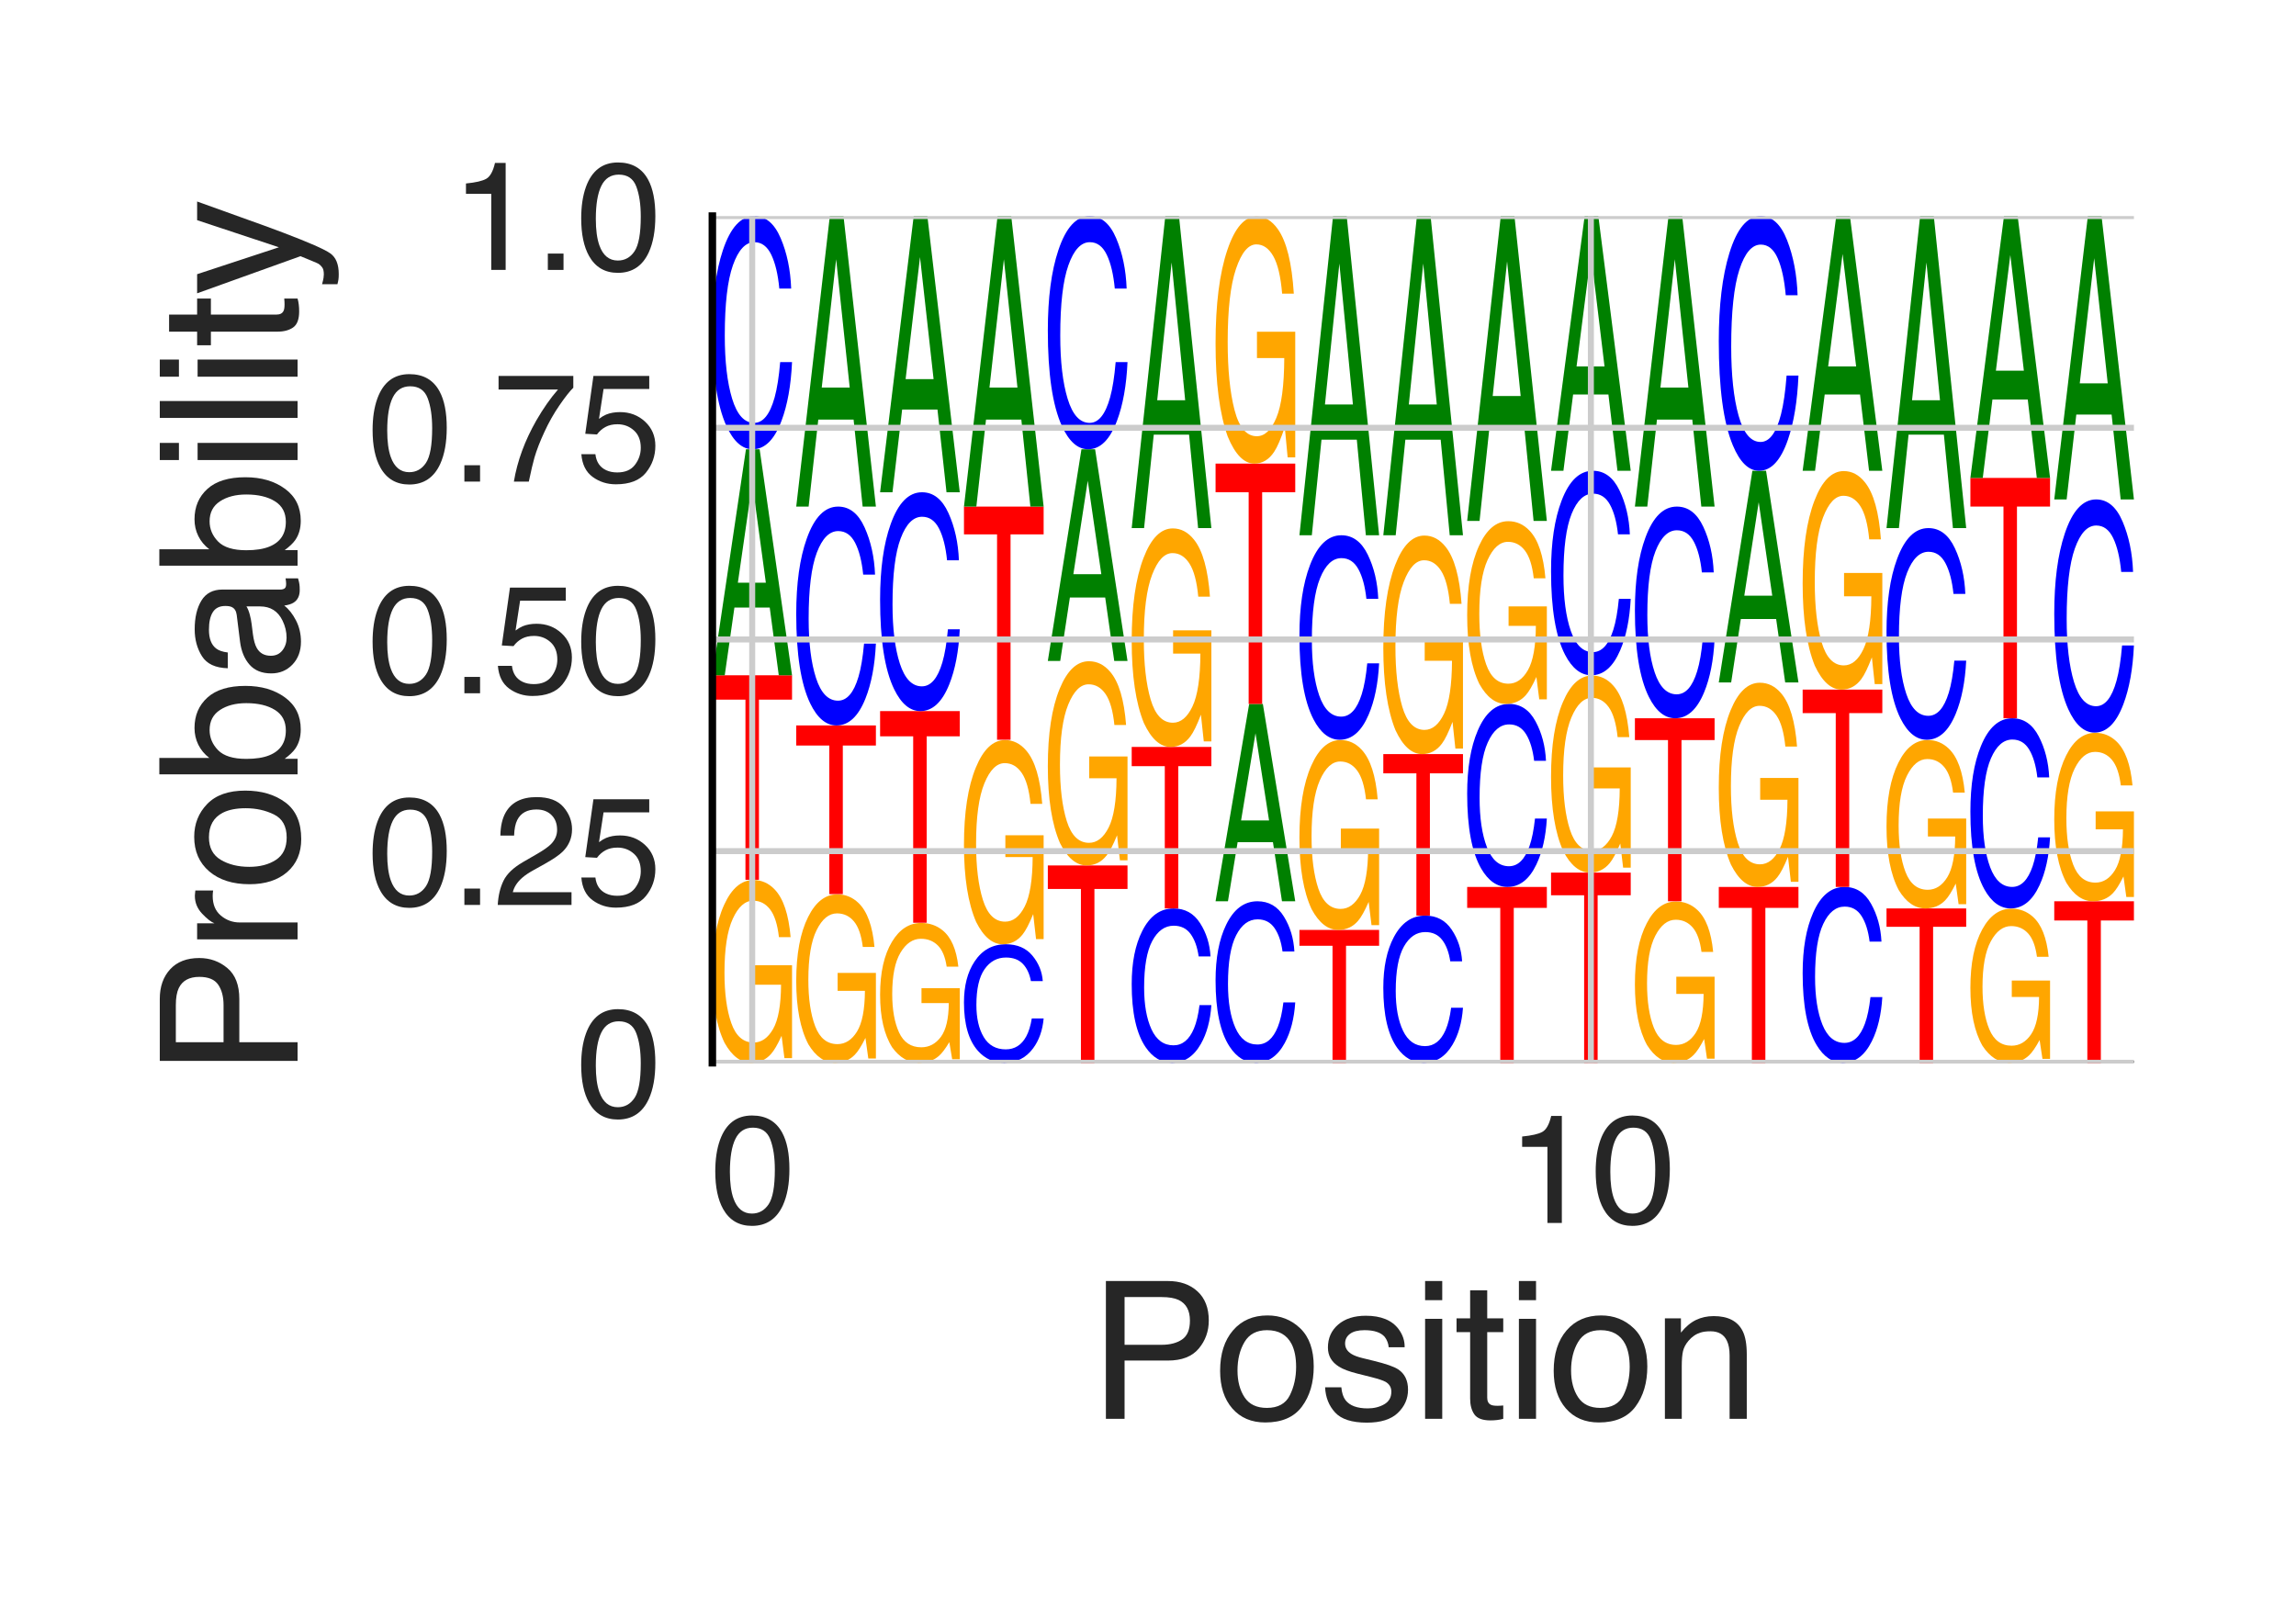 <?xml version="1.0" encoding="utf-8" standalone="no"?>
<!DOCTYPE svg PUBLIC "-//W3C//DTD SVG 1.1//EN"
  "http://www.w3.org/Graphics/SVG/1.1/DTD/svg11.dtd">
<svg height="216pt" version="1.1" viewBox="0 0 306 216" width="306pt" xmlns="http://www.w3.org/2000/svg" xmlns:xlink="http://www.w3.org/1999/xlink">
 <defs>
  <style type="text/css">*{stroke-linecap:butt;stroke-linejoin:round;}</style>
 </defs>
 <g id="figure_1">
  <g id="patch_1">
   <path d="M 0 216 
L 306 216 
L 306 0 
L 0 0 
z
" style="fill:#ffffff;"/>
  </g>
  <g id="axes_1">
   <g id="patch_2">
    <path d="M 94.94 141.64 
L 284.4 141.64 
L 284.4 28.8 
L 94.94 28.8 
z
" style="fill:#ffffff;"/>
   </g>
   <g id="line2d_1">
    <path clip-path="url(#pd7d7149ba4)" d="M 94.94 141.64 
L 284.4 141.64 
" style="fill:none;stroke:#000000;stroke-linecap:round;stroke-width:0.5;"/>
   </g>
   <g id="patch_3">
    <path clip-path="url(#pd7d7149ba4)" d="M 100.416 117.285 
Q 102.055 117.285 103.25 118.546 
Q 104.981 120.356 105.369 124.893 
L 103.812 124.893 
Q 103.526 122.357 102.632 121.198 
Q 101.738 120.038 100.376 120.038 
Q 98.763 120.038 97.659 122.453 
Q 96.555 124.863 96.555 129.637 
Q 96.555 133.76 97.464 136.352 
Q 98.376 138.943 100.432 138.943 
Q 102.006 138.943 103.039 137.128 
Q 104.072 135.308 104.095 131.24 
L 100.457 131.24 
L 100.457 128.644 
L 105.559 128.644 
L 105.559 141.025 
L 104.546 141.025 
L 104.166 138.046 
Q 103.369 139.795 102.751 140.475 
Q 101.713 141.64 100.115 141.64 
Q 98.052 141.64 96.563 138.978 
Q 94.94 135.636 94.94 129.808 
Q 94.94 123.995 96.522 120.562 
Q 98.026 117.285 100.416 117.285 
z
M 100.156 117.25 
L 100.156 117.25 
z
" style="fill:#ffa600;"/>
   </g>
   <g id="patch_4">
    <path clip-path="url(#pd7d7149ba4)" d="M 105.559 89.995 
L 105.559 93.243 
L 101.149 93.243 
L 101.149 117.25 
L 99.35 117.25 
L 99.35 93.243 
L 94.94 93.243 
L 94.94 89.995 
L 105.559 89.995 
z
" style="fill:#ff0000;"/>
   </g>
   <g id="patch_5">
    <path clip-path="url(#pd7d7149ba4)" d="M 102.068 77.655 
L 100.261 64.35 
L 98.34 77.655 
L 102.068 77.655 
z
M 99.419 59.875 
L 101.241 59.875 
L 105.559 89.995 
L 103.791 89.995 
L 102.586 80.974 
L 97.879 80.974 
L 96.591 89.995 
L 94.94 89.995 
L 99.419 59.875 
z
M 100.253 59.875 
L 100.253 59.875 
z
" style="fill:#008000;"/>
   </g>
   <g id="patch_6">
    <path clip-path="url(#pd7d7149ba4)" d="M 100.523 28.8 
Q 102.797 28.8 104.051 31.756 
Q 105.306 34.707 105.444 38.46 
L 103.864 38.46 
Q 103.595 35.613 102.792 33.948 
Q 101.989 32.277 100.539 32.277 
Q 98.771 32.277 97.683 35.343 
Q 96.596 38.402 96.596 44.726 
Q 96.596 49.913 97.576 53.14 
Q 98.56 56.359 100.508 56.359 
Q 102.299 56.359 103.238 52.966 
Q 103.733 51.179 103.978 48.261 
L 105.559 48.261 
Q 105.347 52.921 104.158 56.077 
Q 102.732 59.875 100.312 59.875 
Q 98.226 59.875 96.807 56.758 
Q 94.94 52.645 94.94 44.045 
Q 94.94 37.522 96.343 33.344 
Q 97.858 28.8 100.523 28.8 
z
M 100.197 28.8 
L 100.197 28.8 
z
" style="fill:#0000ff;"/>
   </g>
   <g id="patch_7">
    <path clip-path="url(#pd7d7149ba4)" d="M 111.594 119.193 
Q 113.232 119.193 114.427 120.354 
Q 116.159 122.022 116.546 126.204 
L 114.989 126.204 
Q 114.703 123.867 113.809 122.798 
Q 112.916 121.73 111.554 121.73 
Q 109.941 121.73 108.837 123.955 
Q 107.733 126.176 107.733 130.577 
Q 107.733 134.378 108.642 136.766 
Q 109.553 139.154 111.609 139.154 
Q 113.184 139.154 114.217 137.481 
Q 115.25 135.804 115.273 132.054 
L 111.635 132.054 
L 111.635 129.661 
L 116.736 129.661 
L 116.736 141.073 
L 115.724 141.073 
L 115.344 138.327 
Q 114.546 139.939 113.928 140.567 
Q 112.89 141.64 111.293 141.64 
Q 109.229 141.64 107.741 139.187 
Q 106.118 136.106 106.118 130.735 
Q 106.118 125.377 107.7 122.213 
Q 109.204 119.193 111.594 119.193 
z
M 111.333 119.16 
L 111.333 119.16 
z
" style="fill:#ffa600;"/>
   </g>
   <g id="patch_8">
    <path clip-path="url(#pd7d7149ba4)" d="M 116.736 96.681 
L 116.736 99.359 
L 112.326 99.359 
L 112.326 119.16 
L 110.528 119.16 
L 110.528 99.359 
L 106.118 99.359 
L 106.118 96.681 
L 116.736 96.681 
z
" style="fill:#ff0000;"/>
   </g>
   <g id="patch_9">
    <path clip-path="url(#pd7d7149ba4)" d="M 111.701 67.515 
Q 113.975 67.515 115.229 70.29 
Q 116.483 73.059 116.622 76.582 
L 115.041 76.582 
Q 114.773 73.909 113.969 72.347 
Q 113.166 70.779 111.716 70.779 
Q 109.948 70.779 108.861 73.656 
Q 107.773 76.527 107.773 82.463 
Q 107.773 87.331 108.754 90.359 
Q 109.737 93.381 111.685 93.381 
Q 113.477 93.381 114.415 90.196 
Q 114.911 88.519 115.156 85.781 
L 116.736 85.781 
Q 116.525 90.154 115.336 93.116 
Q 113.909 96.681 111.49 96.681 
Q 109.403 96.681 107.985 93.755 
Q 106.118 89.894 106.118 81.824 
Q 106.118 75.701 107.521 71.78 
Q 109.036 67.515 111.701 67.515 
z
M 111.375 67.515 
L 111.375 67.515 
z
" style="fill:#0000ff;"/>
   </g>
   <g id="patch_10">
    <path clip-path="url(#pd7d7149ba4)" d="M 113.245 51.653 
L 111.439 34.551 
L 109.518 51.653 
L 113.245 51.653 
z
M 110.596 28.8 
L 112.418 28.8 
L 116.736 67.515 
L 114.969 67.515 
L 113.763 55.92 
L 109.057 55.92 
L 107.769 67.515 
L 106.118 67.515 
L 110.596 28.8 
z
M 111.431 28.8 
L 111.431 28.8 
z
" style="fill:#008000;"/>
   </g>
   <g id="patch_11">
    <path clip-path="url(#pd7d7149ba4)" d="M 122.772 123.007 
Q 124.41 123.007 125.605 123.972 
Q 127.337 125.356 127.724 128.827 
L 126.167 128.827 
Q 125.881 126.887 124.987 126 
Q 124.093 125.113 122.731 125.113 
Q 121.118 125.113 120.014 126.961 
Q 118.911 128.804 118.911 132.457 
Q 118.911 135.612 119.819 137.594 
Q 120.731 139.577 122.787 139.577 
Q 124.362 139.577 125.395 138.188 
Q 126.428 136.796 126.45 133.683 
L 122.812 133.683 
L 122.812 131.697 
L 127.914 131.697 
L 127.914 141.169 
L 126.901 141.169 
L 126.521 138.89 
Q 125.724 140.228 125.106 140.749 
Q 124.068 141.64 122.47 141.64 
Q 120.407 141.64 118.918 139.604 
Q 117.295 137.046 117.295 132.588 
Q 117.295 128.141 118.878 125.514 
Q 120.382 123.007 122.772 123.007 
z
M 122.511 122.98 
L 122.511 122.98 
z
" style="fill:#ffa600;"/>
   </g>
   <g id="patch_12">
    <path clip-path="url(#pd7d7149ba4)" d="M 127.914 94.77 
L 127.914 98.132 
L 123.504 98.132 
L 123.504 122.98 
L 121.705 122.98 
L 121.705 98.132 
L 117.295 98.132 
L 117.295 94.77 
L 127.914 94.77 
z
" style="fill:#ff0000;"/>
   </g>
   <g id="patch_13">
    <path clip-path="url(#pd7d7149ba4)" d="M 122.878 65.605 
Q 125.152 65.605 126.407 68.38 
Q 127.661 71.149 127.799 74.672 
L 126.219 74.672 
Q 125.95 71.999 125.147 70.437 
Q 124.344 68.869 122.894 68.869 
Q 121.126 68.869 120.039 71.746 
Q 118.951 74.617 118.951 80.553 
Q 118.951 85.421 119.932 88.449 
Q 120.915 91.471 122.863 91.471 
Q 124.654 91.471 125.593 88.286 
Q 126.088 86.609 126.334 83.87 
L 127.914 83.87 
Q 127.703 88.244 126.514 91.205 
Q 125.087 94.77 122.667 94.77 
Q 120.581 94.77 119.162 91.845 
Q 117.295 87.984 117.295 79.913 
Q 117.295 73.791 118.698 69.87 
Q 120.213 65.605 122.878 65.605 
z
M 122.552 65.605 
L 122.552 65.605 
z
" style="fill:#0000ff;"/>
   </g>
   <g id="patch_14">
    <path clip-path="url(#pd7d7149ba4)" d="M 124.423 50.526 
L 122.616 34.267 
L 120.696 50.526 
L 124.423 50.526 
z
M 121.774 28.8 
L 123.596 28.8 
L 127.914 65.605 
L 126.146 65.605 
L 124.941 54.582 
L 120.234 54.582 
L 118.946 65.605 
L 117.295 65.605 
L 121.774 28.8 
z
M 122.608 28.8 
L 122.608 28.8 
z
" style="fill:#008000;"/>
   </g>
   <g id="patch_15">
    <path clip-path="url(#pd7d7149ba4)" d="M 134.056 125.846 
Q 136.33 125.846 137.584 127.348 
Q 138.838 128.848 138.977 130.755 
L 137.396 130.755 
Q 137.128 129.308 136.325 128.462 
Q 135.521 127.613 134.072 127.613 
Q 132.304 127.613 131.216 129.171 
Q 130.129 130.726 130.129 133.94 
Q 130.129 136.577 131.109 138.217 
Q 132.092 139.853 134.04 139.853 
Q 135.832 139.853 136.771 138.128 
Q 137.266 137.22 137.511 135.737 
L 139.091 135.737 
Q 138.88 138.105 137.691 139.709 
Q 136.265 141.64 133.845 141.64 
Q 131.758 141.64 130.34 140.056 
Q 128.473 137.965 128.473 133.594 
Q 128.473 130.278 129.876 128.155 
Q 131.391 125.846 134.056 125.846 
z
M 133.73 125.846 
L 133.73 125.846 
z
" style="fill:#0000ff;"/>
   </g>
   <g id="patch_16">
    <path clip-path="url(#pd7d7149ba4)" d="M 133.949 98.63 
Q 135.587 98.63 136.782 100.038 
Q 138.514 102.061 138.902 107.131 
L 137.344 107.131 
Q 137.058 104.297 136.165 103.002 
Q 135.271 101.706 133.909 101.706 
Q 132.296 101.706 131.192 104.404 
Q 130.088 107.097 130.088 112.432 
Q 130.088 117.04 130.997 119.936 
Q 131.909 122.832 133.964 122.832 
Q 135.539 122.832 136.572 120.804 
Q 137.605 118.77 137.628 114.224 
L 133.99 114.224 
L 133.99 111.322 
L 139.091 111.322 
L 139.091 125.158 
L 138.079 125.158 
L 137.699 121.829 
Q 136.901 123.784 136.284 124.544 
Q 135.246 125.846 133.648 125.846 
Q 131.584 125.846 130.096 122.871 
Q 128.473 119.136 128.473 112.624 
Q 128.473 106.128 130.055 102.292 
Q 131.559 98.63 133.949 98.63 
z
M 133.688 98.591 
L 133.688 98.591 
z
" style="fill:#ffa600;"/>
   </g>
   <g id="patch_17">
    <path clip-path="url(#pd7d7149ba4)" d="M 139.091 67.515 
L 139.091 71.218 
L 134.681 71.218 
L 134.681 98.591 
L 132.883 98.591 
L 132.883 71.218 
L 128.473 71.218 
L 128.473 67.515 
L 139.091 67.515 
z
" style="fill:#ff0000;"/>
   </g>
   <g id="patch_18">
    <path clip-path="url(#pd7d7149ba4)" d="M 135.6 51.653 
L 133.794 34.551 
L 131.873 51.653 
L 135.6 51.653 
z
M 132.951 28.8 
L 134.773 28.8 
L 139.091 67.515 
L 137.324 67.515 
L 136.119 55.92 
L 131.412 55.92 
L 130.124 67.515 
L 128.473 67.515 
L 132.951 28.8 
z
M 133.786 28.8 
L 133.786 28.8 
z
" style="fill:#008000;"/>
   </g>
   <g id="patch_19">
    <path clip-path="url(#pd7d7149ba4)" d="M 150.269 115.34 
L 150.269 118.474 
L 145.859 118.474 
L 145.859 141.64 
L 144.06 141.64 
L 144.06 118.474 
L 139.65 118.474 
L 139.65 115.34 
L 150.269 115.34 
z
" style="fill:#ff0000;"/>
   </g>
   <g id="patch_20">
    <path clip-path="url(#pd7d7149ba4)" d="M 145.127 88.125 
Q 146.765 88.125 147.96 89.533 
Q 149.692 91.555 150.079 96.626 
L 148.522 96.626 
Q 148.236 93.792 147.342 92.496 
Q 146.448 91.2 145.086 91.2 
Q 143.473 91.2 142.37 93.899 
Q 141.266 96.592 141.266 101.927 
Q 141.266 106.535 142.175 109.431 
Q 143.086 112.326 145.142 112.326 
Q 146.717 112.326 147.75 110.298 
Q 148.783 108.264 148.806 103.718 
L 145.167 103.718 
L 145.167 100.817 
L 150.269 100.817 
L 150.269 114.653 
L 149.256 114.653 
L 148.876 111.323 
Q 148.079 113.278 147.461 114.039 
Q 146.423 115.34 144.825 115.34 
Q 142.762 115.34 141.273 112.366 
Q 139.65 108.631 139.65 102.118 
Q 139.65 95.623 141.233 91.786 
Q 142.737 88.125 145.127 88.125 
z
M 144.866 88.085 
L 144.866 88.085 
z
" style="fill:#ffa600;"/>
   </g>
   <g id="patch_21">
    <path clip-path="url(#pd7d7149ba4)" d="M 146.778 76.527 
L 144.971 64.066 
L 143.051 76.527 
L 146.778 76.527 
z
M 144.129 59.875 
L 145.951 59.875 
L 150.269 88.085 
L 148.501 88.085 
L 147.296 79.636 
L 142.589 79.636 
L 141.301 88.085 
L 139.65 88.085 
L 144.129 59.875 
z
M 144.964 59.875 
L 144.964 59.875 
z
" style="fill:#008000;"/>
   </g>
   <g id="patch_22">
    <path clip-path="url(#pd7d7149ba4)" d="M 145.233 28.8 
Q 147.507 28.8 148.762 31.756 
Q 150.016 34.707 150.154 38.46 
L 148.574 38.46 
Q 148.305 35.613 147.502 33.948 
Q 146.699 32.277 145.249 32.277 
Q 143.481 32.277 142.394 35.343 
Q 141.306 38.402 141.306 44.726 
Q 141.306 49.913 142.287 53.14 
Q 143.27 56.359 145.218 56.359 
Q 147.009 56.359 147.948 52.966 
Q 148.444 51.179 148.689 48.261 
L 150.269 48.261 
Q 150.058 52.921 148.869 56.077 
Q 147.442 59.875 145.022 59.875 
Q 142.936 59.875 141.517 56.758 
Q 139.65 52.645 139.65 44.045 
Q 139.65 37.522 141.053 33.344 
Q 142.568 28.8 145.233 28.8 
z
M 144.908 28.8 
L 144.908 28.8 
z
" style="fill:#0000ff;"/>
   </g>
   <g id="patch_23">
    <path clip-path="url(#pd7d7149ba4)" d="M 156.411 121.07 
Q 158.685 121.07 159.939 123.027 
Q 161.194 124.98 161.332 127.465 
L 159.752 127.465 
Q 159.483 125.58 158.68 124.478 
Q 157.877 123.372 156.427 123.372 
Q 154.659 123.372 153.571 125.401 
Q 152.484 127.426 152.484 131.613 
Q 152.484 135.046 153.464 137.181 
Q 154.447 139.313 156.395 139.313 
Q 158.187 139.313 159.126 137.067 
Q 159.621 135.884 159.866 133.952 
L 161.447 133.952 
Q 161.235 137.037 160.046 139.126 
Q 158.62 141.64 156.2 141.64 
Q 154.114 141.64 152.695 139.577 
Q 150.828 136.854 150.828 131.162 
Q 150.828 126.843 152.231 124.078 
Q 153.746 121.07 156.411 121.07 
z
M 156.085 121.07 
L 156.085 121.07 
z
" style="fill:#0000ff;"/>
   </g>
   <g id="patch_24">
    <path clip-path="url(#pd7d7149ba4)" d="M 161.447 99.546 
L 161.447 102.11 
L 157.037 102.11 
L 157.037 121.07 
L 155.238 121.07 
L 155.238 102.11 
L 150.828 102.11 
L 150.828 99.546 
L 161.447 99.546 
z
" style="fill:#ff0000;"/>
   </g>
   <g id="patch_25">
    <path clip-path="url(#pd7d7149ba4)" d="M 156.304 70.423 
Q 157.942 70.423 159.138 71.93 
Q 160.869 74.094 161.257 79.52 
L 159.7 79.52 
Q 159.414 76.487 158.52 75.101 
Q 157.626 73.714 156.264 73.714 
Q 154.651 73.714 153.547 76.602 
Q 152.443 79.483 152.443 85.192 
Q 152.443 90.123 153.352 93.222 
Q 154.264 96.32 156.32 96.32 
Q 157.894 96.32 158.927 94.15 
Q 159.96 91.974 159.983 87.109 
L 156.345 87.109 
L 156.345 84.005 
L 161.447 84.005 
L 161.447 98.81 
L 160.434 98.81 
L 160.054 95.247 
Q 159.257 97.339 158.639 98.153 
Q 157.601 99.546 156.003 99.546 
Q 153.94 99.546 152.451 96.363 
Q 150.828 92.366 150.828 85.397 
Q 150.828 78.446 152.41 74.341 
Q 153.914 70.423 156.304 70.423 
z
M 156.044 70.381 
L 156.044 70.381 
z
" style="fill:#ffa600;"/>
   </g>
   <g id="patch_26">
    <path clip-path="url(#pd7d7149ba4)" d="M 157.955 53.344 
L 156.149 34.977 
L 154.228 53.344 
L 157.955 53.344 
z
M 155.307 28.8 
L 157.129 28.8 
L 161.447 70.381 
L 159.679 70.381 
L 158.474 57.927 
L 153.767 57.927 
L 152.479 70.381 
L 150.828 70.381 
L 155.307 28.8 
z
M 156.141 28.8 
L 156.141 28.8 
z
" style="fill:#008000;"/>
   </g>
   <g id="patch_27">
    <path clip-path="url(#pd7d7149ba4)" d="M 167.589 120.115 
Q 169.863 120.115 171.117 122.163 
Q 172.371 124.207 172.509 126.806 
L 170.929 126.806 
Q 170.661 124.834 169.857 123.681 
Q 169.054 122.524 167.604 122.524 
Q 165.836 122.524 164.749 124.647 
Q 163.661 126.766 163.661 131.147 
Q 163.661 134.74 164.642 136.974 
Q 165.625 139.205 167.573 139.205 
Q 169.365 139.205 170.303 136.854 
Q 170.799 135.617 171.044 133.596 
L 172.624 133.596 
Q 172.413 136.823 171.224 139.009 
Q 169.797 141.64 167.377 141.64 
Q 165.291 141.64 163.873 139.481 
Q 162.005 136.632 162.005 130.675 
Q 162.005 126.156 163.408 123.263 
Q 164.924 120.115 167.589 120.115 
z
M 167.263 120.115 
L 167.263 120.115 
z
" style="fill:#0000ff;"/>
   </g>
   <g id="patch_28">
    <path clip-path="url(#pd7d7149ba4)" d="M 169.133 109.34 
L 167.327 97.722 
L 165.406 109.34 
L 169.133 109.34 
z
M 166.484 93.815 
L 168.306 93.815 
L 172.624 120.115 
L 170.857 120.115 
L 169.651 112.238 
L 164.945 112.238 
L 163.656 120.115 
L 162.005 120.115 
L 166.484 93.815 
z
M 167.319 93.815 
L 167.319 93.815 
z
" style="fill:#008000;"/>
   </g>
   <g id="patch_29">
    <path clip-path="url(#pd7d7149ba4)" d="M 172.624 61.785 
L 172.624 65.601 
L 168.214 65.601 
L 168.214 93.815 
L 166.415 93.815 
L 166.415 65.601 
L 162.005 65.601 
L 162.005 61.785 
L 172.624 61.785 
z
" style="fill:#ff0000;"/>
   </g>
   <g id="patch_30">
    <path clip-path="url(#pd7d7149ba4)" d="M 167.482 28.848 
Q 169.12 28.848 170.315 30.552 
Q 172.047 33 172.434 39.136 
L 170.877 39.136 
Q 170.591 35.707 169.697 34.138 
Q 168.804 32.57 167.441 32.57 
Q 165.829 32.57 164.725 35.836 
Q 163.621 39.095 163.621 45.552 
Q 163.621 51.129 164.53 54.633 
Q 165.441 58.138 167.497 58.138 
Q 169.072 58.138 170.105 55.683 
Q 171.138 53.222 171.161 47.72 
L 167.522 47.72 
L 167.522 44.209 
L 172.624 44.209 
L 172.624 60.953 
L 171.611 60.953 
L 171.232 56.924 
Q 170.434 59.29 169.816 60.21 
Q 168.778 61.785 167.181 61.785 
Q 165.117 61.785 163.628 58.185 
Q 162.005 53.665 162.005 45.783 
Q 162.005 37.922 163.588 33.279 
Q 165.092 28.848 167.482 28.848 
z
M 167.221 28.8 
L 167.221 28.8 
z
" style="fill:#ffa600;"/>
   </g>
   <g id="patch_31">
    <path clip-path="url(#pd7d7149ba4)" d="M 183.802 123.935 
L 183.802 126.045 
L 179.392 126.045 
L 179.392 141.64 
L 177.593 141.64 
L 177.593 126.045 
L 173.183 126.045 
L 173.183 123.935 
L 183.802 123.935 
z
" style="fill:#ff0000;"/>
   </g>
   <g id="patch_32">
    <path clip-path="url(#pd7d7149ba4)" d="M 178.66 98.627 
Q 180.298 98.627 181.493 99.937 
Q 183.225 101.818 183.612 106.532 
L 182.055 106.532 
Q 181.769 103.897 180.875 102.692 
Q 179.981 101.488 178.619 101.488 
Q 177.006 101.488 175.902 103.997 
Q 174.798 106.501 174.798 111.462 
Q 174.798 115.747 175.707 118.44 
Q 176.619 121.133 178.675 121.133 
Q 180.25 121.133 181.283 119.247 
Q 182.316 117.356 182.338 113.128 
L 178.7 113.128 
L 178.7 110.43 
L 183.802 110.43 
L 183.802 123.296 
L 182.789 123.296 
L 182.409 120.2 
Q 181.612 122.018 180.994 122.725 
Q 179.956 123.935 178.358 123.935 
Q 176.295 123.935 174.806 121.169 
Q 173.183 117.696 173.183 111.64 
Q 173.183 105.6 174.765 102.032 
Q 176.269 98.627 178.66 98.627 
z
M 178.399 98.591 
L 178.399 98.591 
z
" style="fill:#ffa600;"/>
   </g>
   <g id="patch_33">
    <path clip-path="url(#pd7d7149ba4)" d="M 178.766 71.336 
Q 181.04 71.336 182.294 73.929 
Q 183.549 76.516 183.687 79.808 
L 182.107 79.808 
Q 181.838 77.311 181.035 75.851 
Q 180.232 74.385 178.782 74.385 
Q 177.014 74.385 175.926 77.074 
Q 174.839 79.757 174.839 85.304 
Q 174.839 89.853 175.819 92.683 
Q 176.803 95.507 178.751 95.507 
Q 180.542 95.507 181.481 92.531 
Q 181.976 90.964 182.221 88.405 
L 183.802 88.405 
Q 183.591 92.491 182.401 95.259 
Q 180.975 98.591 178.555 98.591 
Q 176.469 98.591 175.05 95.857 
Q 173.183 92.249 173.183 84.707 
Q 173.183 78.985 174.586 75.321 
Q 176.101 71.336 178.766 71.336 
z
M 178.44 71.336 
L 178.44 71.336 
z
" style="fill:#0000ff;"/>
   </g>
   <g id="patch_34">
    <path clip-path="url(#pd7d7149ba4)" d="M 180.311 53.908 
L 178.504 35.119 
L 176.584 53.908 
L 180.311 53.908 
z
M 177.662 28.8 
L 179.484 28.8 
L 183.802 71.336 
L 182.034 71.336 
L 180.829 58.596 
L 176.122 58.596 
L 174.834 71.336 
L 173.183 71.336 
L 177.662 28.8 
z
M 178.496 28.8 
L 178.496 28.8 
z
" style="fill:#008000;"/>
   </g>
   <g id="patch_35">
    <path clip-path="url(#pd7d7149ba4)" d="M 189.944 122.025 
Q 192.218 122.025 193.472 123.892 
Q 194.726 125.754 194.865 128.123 
L 193.284 128.123 
Q 193.016 126.326 192.213 125.275 
Q 191.409 124.22 189.959 124.22 
Q 188.191 124.22 187.104 126.155 
Q 186.017 128.086 186.017 132.078 
Q 186.017 135.352 186.997 137.388 
Q 187.98 139.421 189.928 139.421 
Q 191.72 139.421 192.658 137.279 
Q 193.154 136.151 193.399 134.309 
L 194.979 134.309 
Q 194.768 137.251 193.579 139.242 
Q 192.153 141.64 189.733 141.64 
Q 187.646 141.64 186.228 139.672 
Q 184.361 137.076 184.361 131.648 
Q 184.361 127.53 185.764 124.894 
Q 187.279 122.025 189.944 122.025 
z
M 189.618 122.025 
L 189.618 122.025 
z
" style="fill:#0000ff;"/>
   </g>
   <g id="patch_36">
    <path clip-path="url(#pd7d7149ba4)" d="M 194.979 100.501 
L 194.979 103.065 
L 190.569 103.065 
L 190.569 122.025 
L 188.771 122.025 
L 188.771 103.065 
L 184.361 103.065 
L 184.361 100.501 
L 194.979 100.501 
z
" style="fill:#ff0000;"/>
   </g>
   <g id="patch_37">
    <path clip-path="url(#pd7d7149ba4)" d="M 189.837 71.378 
Q 191.475 71.378 192.67 72.885 
Q 194.402 75.049 194.789 80.475 
L 193.232 80.475 
Q 192.946 77.442 192.052 76.056 
Q 191.159 74.669 189.797 74.669 
Q 188.184 74.669 187.08 77.557 
Q 185.976 80.438 185.976 86.147 
Q 185.976 91.078 186.885 94.177 
Q 187.796 97.276 189.852 97.276 
Q 191.427 97.276 192.46 95.105 
Q 193.493 92.929 193.516 88.064 
L 189.878 88.064 
L 189.878 84.96 
L 194.979 84.96 
L 194.979 99.765 
L 193.967 99.765 
L 193.587 96.202 
Q 192.789 98.294 192.171 99.108 
Q 191.133 100.501 189.536 100.501 
Q 187.472 100.501 185.984 97.318 
Q 184.361 93.321 184.361 86.352 
Q 184.361 79.402 185.943 75.296 
Q 187.447 71.378 189.837 71.378 
z
M 189.576 71.336 
L 189.576 71.336 
z
" style="fill:#ffa600;"/>
   </g>
   <g id="patch_38">
    <path clip-path="url(#pd7d7149ba4)" d="M 191.488 53.908 
L 189.682 35.119 
L 187.761 53.908 
L 191.488 53.908 
z
M 188.839 28.8 
L 190.661 28.8 
L 194.979 71.336 
L 193.212 71.336 
L 192.007 58.596 
L 187.3 58.596 
L 186.012 71.336 
L 184.361 71.336 
L 188.839 28.8 
z
M 189.674 28.8 
L 189.674 28.8 
z
" style="fill:#008000;"/>
   </g>
   <g id="patch_39">
    <path clip-path="url(#pd7d7149ba4)" d="M 206.157 118.205 
L 206.157 120.997 
L 201.747 120.997 
L 201.747 141.64 
L 199.948 141.64 
L 199.948 120.997 
L 195.538 120.997 
L 195.538 118.205 
L 206.157 118.205 
z
" style="fill:#ff0000;"/>
   </g>
   <g id="patch_40">
    <path clip-path="url(#pd7d7149ba4)" d="M 201.121 93.815 
Q 203.395 93.815 204.65 96.136 
Q 205.904 98.451 206.042 101.397 
L 204.462 101.397 
Q 204.193 99.162 203.39 97.856 
Q 202.587 96.544 201.137 96.544 
Q 199.369 96.544 198.282 98.951 
Q 197.194 101.352 197.194 106.315 
Q 197.194 110.386 198.175 112.919 
Q 199.158 115.446 201.106 115.446 
Q 202.897 115.446 203.836 112.782 
Q 204.332 111.38 204.577 109.09 
L 206.157 109.09 
Q 205.946 112.747 204.757 115.224 
Q 203.33 118.205 200.91 118.205 
Q 198.824 118.205 197.405 115.759 
Q 195.538 112.53 195.538 105.781 
Q 195.538 100.661 196.941 97.382 
Q 198.456 93.815 201.121 93.815 
z
M 200.795 93.815 
L 200.795 93.815 
z
" style="fill:#0000ff;"/>
   </g>
   <g id="patch_41">
    <path clip-path="url(#pd7d7149ba4)" d="M 201.015 69.461 
Q 202.653 69.461 203.848 70.721 
Q 205.58 72.531 205.967 77.068 
L 204.41 77.068 
Q 204.124 74.532 203.23 73.373 
Q 202.336 72.213 200.974 72.213 
Q 199.361 72.213 198.257 74.628 
Q 197.154 77.038 197.154 81.812 
Q 197.154 85.936 198.063 88.527 
Q 198.974 91.118 201.03 91.118 
Q 202.605 91.118 203.638 89.303 
Q 204.671 87.484 204.694 83.415 
L 201.055 83.415 
L 201.055 80.819 
L 206.157 80.819 
L 206.157 93.2 
L 205.144 93.2 
L 204.764 90.221 
Q 203.967 91.97 203.349 92.651 
Q 202.311 93.815 200.713 93.815 
Q 198.65 93.815 197.161 91.154 
Q 195.538 87.811 195.538 81.983 
Q 195.538 76.171 197.121 72.738 
Q 198.625 69.461 201.015 69.461 
z
M 200.754 69.426 
L 200.754 69.426 
z
" style="fill:#ffa600;"/>
   </g>
   <g id="patch_42">
    <path clip-path="url(#pd7d7149ba4)" d="M 202.666 52.781 
L 200.859 34.835 
L 198.939 52.781 
L 202.666 52.781 
z
M 200.017 28.8 
L 201.839 28.8 
L 206.157 69.426 
L 204.389 69.426 
L 203.184 57.258 
L 198.477 57.258 
L 197.189 69.426 
L 195.538 69.426 
L 200.017 28.8 
z
M 200.851 28.8 
L 200.851 28.8 
z
" style="fill:#008000;"/>
   </g>
   <g id="patch_43">
    <path clip-path="url(#pd7d7149ba4)" d="M 217.335 116.295 
L 217.335 119.315 
L 212.925 119.315 
L 212.925 141.64 
L 211.126 141.64 
L 211.126 119.315 
L 206.716 119.315 
L 206.716 116.295 
L 217.335 116.295 
z
" style="fill:#ff0000;"/>
   </g>
   <g id="patch_44">
    <path clip-path="url(#pd7d7149ba4)" d="M 212.192 90.033 
Q 213.83 90.033 215.025 91.392 
Q 216.757 93.344 217.145 98.236 
L 215.588 98.236 
Q 215.301 95.502 214.408 94.252 
Q 213.514 93.001 212.152 93.001 
Q 210.539 93.001 209.435 95.605 
Q 208.331 98.204 208.331 103.352 
Q 208.331 107.798 209.24 110.593 
Q 210.152 113.387 212.207 113.387 
Q 213.782 113.387 214.815 111.43 
Q 215.848 109.467 215.871 105.08 
L 212.233 105.08 
L 212.233 102.281 
L 217.335 102.281 
L 217.335 115.632 
L 216.322 115.632 
L 215.942 112.419 
Q 215.144 114.306 214.527 115.039 
Q 213.489 116.295 211.891 116.295 
Q 209.827 116.295 208.339 113.425 
Q 206.716 109.821 206.716 103.537 
Q 206.716 97.269 208.298 93.567 
Q 209.802 90.033 212.192 90.033 
z
M 211.931 89.995 
L 211.931 89.995 
z
" style="fill:#ffa600;"/>
   </g>
   <g id="patch_45">
    <path clip-path="url(#pd7d7149ba4)" d="M 212.299 62.74 
Q 214.573 62.74 215.827 65.333 
Q 217.082 67.921 217.22 71.213 
L 215.639 71.213 
Q 215.371 68.715 214.568 67.255 
Q 213.765 65.79 212.315 65.79 
Q 210.547 65.79 209.459 68.479 
Q 208.372 71.162 208.372 76.709 
Q 208.372 81.258 209.352 84.088 
Q 210.335 86.912 212.283 86.912 
Q 214.075 86.912 215.014 83.935 
Q 215.509 82.368 215.754 79.809 
L 217.335 79.809 
Q 217.123 83.896 215.934 86.664 
Q 214.508 89.995 212.088 89.995 
Q 210.002 89.995 208.583 87.261 
Q 206.716 83.654 206.716 76.111 
Q 206.716 70.39 208.119 66.726 
Q 209.634 62.74 212.299 62.74 
z
M 211.973 62.74 
L 211.973 62.74 
z
" style="fill:#0000ff;"/>
   </g>
   <g id="patch_46">
    <path clip-path="url(#pd7d7149ba4)" d="M 213.843 48.834 
L 212.037 33.842 
L 210.116 48.834 
L 213.843 48.834 
z
M 211.194 28.8 
L 213.017 28.8 
L 217.335 62.74 
L 215.567 62.74 
L 214.362 52.575 
L 209.655 52.575 
L 208.367 62.74 
L 206.716 62.74 
L 211.194 28.8 
z
M 212.029 28.8 
L 212.029 28.8 
z
" style="fill:#008000;"/>
   </g>
   <g id="patch_47">
    <path clip-path="url(#pd7d7149ba4)" d="M 223.37 120.146 
Q 225.008 120.146 226.203 121.259 
Q 227.935 122.856 228.322 126.86 
L 226.765 126.86 
Q 226.479 124.622 225.585 123.599 
Q 224.691 122.576 223.329 122.576 
Q 221.717 122.576 220.613 124.707 
Q 219.509 126.833 219.509 131.047 
Q 219.509 134.686 220.418 136.973 
Q 221.329 139.26 223.385 139.26 
Q 224.96 139.26 225.993 137.658 
Q 227.026 136.052 227.049 132.462 
L 223.41 132.462 
L 223.41 130.17 
L 228.512 130.17 
L 228.512 141.097 
L 227.499 141.097 
L 227.12 138.468 
Q 226.322 140.012 225.704 140.612 
Q 224.666 141.64 223.069 141.64 
Q 221.005 141.64 219.516 139.291 
Q 217.893 136.341 217.893 131.198 
Q 217.893 126.068 219.476 123.038 
Q 220.98 120.146 223.37 120.146 
z
M 223.109 120.115 
L 223.109 120.115 
z
" style="fill:#ffa600;"/>
   </g>
   <g id="patch_48">
    <path clip-path="url(#pd7d7149ba4)" d="M 228.512 95.725 
L 228.512 98.631 
L 224.102 98.631 
L 224.102 120.115 
L 222.303 120.115 
L 222.303 98.631 
L 217.893 98.631 
L 217.893 95.725 
L 228.512 95.725 
z
" style="fill:#ff0000;"/>
   </g>
   <g id="patch_49">
    <path clip-path="url(#pd7d7149ba4)" d="M 223.477 67.515 
Q 225.751 67.515 227.005 70.199 
Q 228.259 72.877 228.397 76.285 
L 226.817 76.285 
Q 226.548 73.7 225.745 72.189 
Q 224.942 70.672 223.492 70.672 
Q 221.724 70.672 220.637 73.455 
Q 219.549 76.232 219.549 81.973 
Q 219.549 86.682 220.53 89.611 
Q 221.513 92.534 223.461 92.534 
Q 225.252 92.534 226.191 89.453 
Q 226.687 87.831 226.932 85.182 
L 228.512 85.182 
Q 228.301 89.412 227.112 92.277 
Q 225.685 95.725 223.265 95.725 
Q 221.179 95.725 219.761 92.896 
Q 217.893 89.162 217.893 81.355 
Q 217.893 75.433 219.296 71.64 
Q 220.811 67.515 223.477 67.515 
z
M 223.151 67.515 
L 223.151 67.515 
z
" style="fill:#0000ff;"/>
   </g>
   <g id="patch_50">
    <path clip-path="url(#pd7d7149ba4)" d="M 225.021 51.653 
L 223.214 34.551 
L 221.294 51.653 
L 225.021 51.653 
z
M 222.372 28.8 
L 224.194 28.8 
L 228.512 67.515 
L 226.744 67.515 
L 225.539 55.92 
L 220.833 55.92 
L 219.544 67.515 
L 217.893 67.515 
L 222.372 28.8 
z
M 223.207 28.8 
L 223.207 28.8 
z
" style="fill:#008000;"/>
   </g>
   <g id="patch_51">
    <path clip-path="url(#pd7d7149ba4)" d="M 239.69 118.205 
L 239.69 120.997 
L 235.28 120.997 
L 235.28 141.64 
L 233.481 141.64 
L 233.481 120.997 
L 229.071 120.997 
L 229.071 118.205 
L 239.69 118.205 
z
" style="fill:#ff0000;"/>
   </g>
   <g id="patch_52">
    <path clip-path="url(#pd7d7149ba4)" d="M 234.547 90.99 
Q 236.186 90.99 237.381 92.398 
Q 239.112 94.421 239.5 99.491 
L 237.943 99.491 
Q 237.657 96.657 236.763 95.361 
Q 235.869 94.066 234.507 94.066 
Q 232.894 94.066 231.79 96.764 
Q 230.686 99.457 230.686 104.792 
Q 230.686 109.4 231.595 112.296 
Q 232.507 115.191 234.563 115.191 
Q 236.137 115.191 237.17 113.163 
Q 238.203 111.13 238.226 106.583 
L 234.588 106.583 
L 234.588 103.682 
L 239.69 103.682 
L 239.69 117.518 
L 238.677 117.518 
L 238.297 114.189 
Q 237.5 116.143 236.882 116.904 
Q 235.844 118.205 234.246 118.205 
Q 232.183 118.205 230.694 115.231 
Q 229.071 111.496 229.071 104.983 
Q 229.071 98.488 230.653 94.651 
Q 232.157 90.99 234.547 90.99 
z
M 234.287 90.95 
L 234.287 90.95 
z
" style="fill:#ffa600;"/>
   </g>
   <g id="patch_53">
    <path clip-path="url(#pd7d7149ba4)" d="M 236.198 79.392 
L 234.392 66.931 
L 232.471 79.392 
L 236.198 79.392 
z
M 233.55 62.74 
L 235.372 62.74 
L 239.69 90.95 
L 237.922 90.95 
L 236.717 82.501 
L 232.01 82.501 
L 230.722 90.95 
L 229.071 90.95 
L 233.55 62.74 
z
M 234.384 62.74 
L 234.384 62.74 
z
" style="fill:#008000;"/>
   </g>
   <g id="patch_54">
    <path clip-path="url(#pd7d7149ba4)" d="M 234.654 28.8 
Q 236.928 28.8 238.182 32.029 
Q 239.437 35.251 239.575 39.351 
L 237.995 39.351 
Q 237.726 36.241 236.923 34.423 
Q 236.12 32.598 234.67 32.598 
Q 232.902 32.598 231.814 35.946 
Q 230.727 39.287 230.727 46.195 
Q 230.727 51.86 231.707 55.384 
Q 232.691 58.9 234.638 58.9 
Q 236.43 58.9 237.369 55.194 
Q 237.864 53.243 238.109 50.056 
L 239.69 50.056 
Q 239.478 55.145 238.289 58.592 
Q 236.863 62.74 234.443 62.74 
Q 232.357 62.74 230.938 59.336 
Q 229.071 54.843 229.071 45.451 
Q 229.071 38.326 230.474 33.763 
Q 231.989 28.8 234.654 28.8 
z
M 234.328 28.8 
L 234.328 28.8 
z
" style="fill:#0000ff;"/>
   </g>
   <g id="patch_55">
    <path clip-path="url(#pd7d7149ba4)" d="M 245.832 118.205 
Q 248.106 118.205 249.36 120.435 
Q 250.614 122.66 250.753 125.49 
L 249.172 125.49 
Q 248.904 123.343 248.1 122.088 
Q 247.297 120.827 245.847 120.827 
Q 244.079 120.827 242.992 123.139 
Q 241.904 125.446 241.904 130.216 
Q 241.904 134.127 242.885 136.56 
Q 243.868 138.989 245.816 138.989 
Q 247.608 138.989 248.546 136.43 
Q 249.042 135.082 249.287 132.882 
L 250.867 132.882 
Q 250.656 136.396 249.467 138.775 
Q 248.04 141.64 245.62 141.64 
Q 243.534 141.64 242.116 139.289 
Q 240.249 136.187 240.249 129.702 
Q 240.249 124.782 241.652 121.632 
Q 243.167 118.205 245.832 118.205 
z
M 245.506 118.205 
L 245.506 118.205 
z
" style="fill:#0000ff;"/>
   </g>
   <g id="patch_56">
    <path clip-path="url(#pd7d7149ba4)" d="M 250.867 91.905 
L 250.867 95.039 
L 246.457 95.039 
L 246.457 118.205 
L 244.659 118.205 
L 244.659 95.039 
L 240.249 95.039 
L 240.249 91.905 
L 250.867 91.905 
z
" style="fill:#ff0000;"/>
   </g>
   <g id="patch_57">
    <path clip-path="url(#pd7d7149ba4)" d="M 245.725 62.782 
Q 247.363 62.782 248.558 64.29 
Q 250.29 66.454 250.677 71.879 
L 249.12 71.879 
Q 248.834 68.847 247.94 67.46 
Q 247.047 66.074 245.685 66.074 
Q 244.072 66.074 242.968 68.961 
Q 241.864 71.843 241.864 77.552 
Q 241.864 82.483 242.773 85.582 
Q 243.684 88.68 245.74 88.68 
Q 247.315 88.68 248.348 86.51 
Q 249.381 84.334 249.404 79.469 
L 245.766 79.469 
L 245.766 76.364 
L 250.867 76.364 
L 250.867 91.17 
L 249.855 91.17 
L 249.475 87.607 
Q 248.677 89.699 248.059 90.513 
Q 247.021 91.905 245.424 91.905 
Q 243.36 91.905 241.871 88.722 
Q 240.249 84.726 240.249 77.757 
Q 240.249 70.806 241.831 66.701 
Q 243.335 62.782 245.725 62.782 
z
M 245.464 62.74 
L 245.464 62.74 
z
" style="fill:#ffa600;"/>
   </g>
   <g id="patch_58">
    <path clip-path="url(#pd7d7149ba4)" d="M 247.376 48.834 
L 245.57 33.842 
L 243.649 48.834 
L 247.376 48.834 
z
M 244.727 28.8 
L 246.549 28.8 
L 250.867 62.74 
L 249.1 62.74 
L 247.894 52.575 
L 243.188 52.575 
L 241.9 62.74 
L 240.249 62.74 
L 244.727 28.8 
z
M 245.562 28.8 
L 245.562 28.8 
z
" style="fill:#008000;"/>
   </g>
   <g id="patch_59">
    <path clip-path="url(#pd7d7149ba4)" d="M 262.045 121.07 
L 262.045 123.521 
L 257.635 123.521 
L 257.635 141.64 
L 255.836 141.64 
L 255.836 123.521 
L 251.426 123.521 
L 251.426 121.07 
L 262.045 121.07 
z
" style="fill:#ff0000;"/>
   </g>
   <g id="patch_60">
    <path clip-path="url(#pd7d7149ba4)" d="M 256.903 98.623 
Q 258.541 98.623 259.736 99.785 
Q 261.468 101.453 261.855 105.635 
L 260.298 105.635 
Q 260.012 103.297 259.118 102.229 
Q 258.224 101.16 256.862 101.16 
Q 255.249 101.16 254.145 103.386 
Q 253.041 105.607 253.041 110.007 
Q 253.041 113.808 253.95 116.196 
Q 254.862 118.584 256.918 118.584 
Q 258.493 118.584 259.526 116.912 
Q 260.559 115.234 260.581 111.485 
L 256.943 111.485 
L 256.943 109.092 
L 262.045 109.092 
L 262.045 120.503 
L 261.032 120.503 
L 260.652 117.757 
Q 259.855 119.37 259.237 119.997 
Q 258.199 121.07 256.601 121.07 
Q 254.538 121.07 253.049 118.617 
Q 251.426 115.536 251.426 110.165 
Q 251.426 104.808 253.009 101.643 
Q 254.512 98.623 256.903 98.623 
z
M 256.642 98.591 
L 256.642 98.591 
z
" style="fill:#ffa600;"/>
   </g>
   <g id="patch_61">
    <path clip-path="url(#pd7d7149ba4)" d="M 257.009 70.381 
Q 259.283 70.381 260.538 73.064 
Q 261.792 75.743 261.93 79.15 
L 260.35 79.15 
Q 260.081 76.565 259.278 75.054 
Q 258.475 73.537 257.025 73.537 
Q 255.257 73.537 254.169 76.32 
Q 253.082 79.097 253.082 84.839 
Q 253.082 89.547 254.063 92.476 
Q 255.046 95.399 256.994 95.399 
Q 258.785 95.399 259.724 92.318 
Q 260.219 90.696 260.465 88.048 
L 262.045 88.048 
Q 261.834 92.278 260.644 95.142 
Q 259.218 98.591 256.798 98.591 
Q 254.712 98.591 253.293 95.761 
Q 251.426 92.027 251.426 84.22 
Q 251.426 78.298 252.829 74.506 
Q 254.344 70.381 257.009 70.381 
z
M 256.683 70.381 
L 256.683 70.381 
z
" style="fill:#0000ff;"/>
   </g>
   <g id="patch_62">
    <path clip-path="url(#pd7d7149ba4)" d="M 258.554 53.344 
L 256.747 34.977 
L 254.827 53.344 
L 258.554 53.344 
z
M 255.905 28.8 
L 257.727 28.8 
L 262.045 70.381 
L 260.277 70.381 
L 259.072 57.927 
L 254.365 57.927 
L 253.077 70.381 
L 251.426 70.381 
L 255.905 28.8 
z
M 256.739 28.8 
L 256.739 28.8 
z
" style="fill:#008000;"/>
   </g>
   <g id="patch_63">
    <path clip-path="url(#pd7d7149ba4)" d="M 268.08 121.1 
Q 269.718 121.1 270.913 122.163 
Q 272.645 123.689 273.033 127.516 
L 271.475 127.516 
Q 271.189 125.377 270.296 124.399 
Q 269.402 123.422 268.04 123.422 
Q 266.427 123.422 265.323 125.458 
Q 264.219 127.49 264.219 131.517 
Q 264.219 134.995 265.128 137.18 
Q 266.039 139.365 268.095 139.365 
Q 269.67 139.365 270.703 137.835 
Q 271.736 136.3 271.759 132.869 
L 268.121 132.869 
L 268.121 130.679 
L 273.222 130.679 
L 273.222 141.121 
L 272.21 141.121 
L 271.83 138.609 
Q 271.032 140.084 270.415 140.658 
Q 269.376 141.64 267.779 141.64 
Q 265.715 141.64 264.227 139.395 
Q 262.604 136.576 262.604 131.661 
Q 262.604 126.759 264.186 123.864 
Q 265.69 121.1 268.08 121.1 
z
M 267.819 121.07 
L 267.819 121.07 
z
" style="fill:#ffa600;"/>
   </g>
   <g id="patch_64">
    <path clip-path="url(#pd7d7149ba4)" d="M 268.187 95.725 
Q 270.461 95.725 271.715 98.137 
Q 272.969 100.543 273.108 103.604 
L 271.527 103.604 
Q 271.259 101.282 270.456 99.924 
Q 269.652 98.561 268.203 98.561 
Q 266.434 98.561 265.347 101.062 
Q 264.26 103.557 264.26 108.715 
Q 264.26 112.945 265.24 115.577 
Q 266.223 118.203 268.171 118.203 
Q 269.963 118.203 270.902 115.435 
Q 271.397 113.978 271.642 111.598 
L 273.222 111.598 
Q 273.011 115.399 271.822 117.972 
Q 270.396 121.07 267.976 121.07 
Q 265.889 121.07 264.471 118.528 
Q 262.604 115.173 262.604 108.159 
Q 262.604 102.839 264.007 99.432 
Q 265.522 95.725 268.187 95.725 
z
M 267.861 95.725 
L 267.861 95.725 
z
" style="fill:#0000ff;"/>
   </g>
   <g id="patch_65">
    <path clip-path="url(#pd7d7149ba4)" d="M 273.222 63.695 
L 273.222 67.512 
L 268.812 67.512 
L 268.812 95.725 
L 267.014 95.725 
L 267.014 67.512 
L 262.604 67.512 
L 262.604 63.695 
L 273.222 63.695 
z
" style="fill:#ff0000;"/>
   </g>
   <g id="patch_66">
    <path clip-path="url(#pd7d7149ba4)" d="M 269.731 49.398 
L 267.925 33.984 
L 266.004 49.398 
L 269.731 49.398 
z
M 267.082 28.8 
L 268.904 28.8 
L 273.222 63.695 
L 271.455 63.695 
L 270.25 53.244 
L 265.543 53.244 
L 264.255 63.695 
L 262.604 63.695 
L 267.082 28.8 
z
M 267.917 28.8 
L 267.917 28.8 
z
" style="fill:#008000;"/>
   </g>
   <g id="patch_67">
    <path clip-path="url(#pd7d7149ba4)" d="M 284.4 120.115 
L 284.4 122.68 
L 279.99 122.68 
L 279.99 141.64 
L 278.191 141.64 
L 278.191 122.68 
L 273.781 122.68 
L 273.781 120.115 
L 284.4 120.115 
z
" style="fill:#ff0000;"/>
   </g>
   <g id="patch_68">
    <path clip-path="url(#pd7d7149ba4)" d="M 279.258 97.668 
Q 280.896 97.668 282.091 98.83 
Q 283.823 100.498 284.21 104.68 
L 282.653 104.68 
Q 282.367 102.342 281.473 101.274 
Q 280.579 100.205 279.217 100.205 
Q 277.604 100.205 276.501 102.431 
Q 275.397 104.652 275.397 109.052 
Q 275.397 112.853 276.306 115.241 
Q 277.217 117.629 279.273 117.629 
Q 280.848 117.629 281.881 115.957 
Q 282.914 114.279 282.937 110.53 
L 279.298 110.53 
L 279.298 108.137 
L 284.4 108.137 
L 284.4 119.548 
L 283.387 119.548 
L 283.007 116.802 
Q 282.21 118.415 281.592 119.042 
Q 280.554 120.115 278.956 120.115 
Q 276.893 120.115 275.404 117.662 
Q 273.781 114.581 273.781 109.21 
Q 273.781 103.853 275.364 100.688 
Q 276.868 97.668 279.258 97.668 
z
M 278.997 97.636 
L 278.997 97.636 
z
" style="fill:#ffa600;"/>
   </g>
   <g id="patch_69">
    <path clip-path="url(#pd7d7149ba4)" d="M 279.364 66.56 
Q 281.638 66.56 282.893 69.517 
Q 284.147 72.467 284.285 76.22 
L 282.705 76.22 
Q 282.436 73.373 281.633 71.709 
Q 280.83 70.037 279.38 70.037 
Q 277.612 70.037 276.525 73.103 
Q 275.437 76.163 275.437 82.487 
Q 275.437 87.674 276.418 90.9 
Q 277.401 94.12 279.349 94.12 
Q 281.14 94.12 282.079 90.726 
Q 282.575 88.94 282.82 86.022 
L 284.4 86.022 
Q 284.189 90.681 283 93.837 
Q 281.573 97.636 279.153 97.636 
Q 277.067 97.636 275.648 94.518 
Q 273.781 90.405 273.781 81.806 
Q 273.781 75.282 275.184 71.104 
Q 276.699 66.56 279.364 66.56 
z
M 279.038 66.56 
L 279.038 66.56 
z
" style="fill:#0000ff;"/>
   </g>
   <g id="patch_70">
    <path clip-path="url(#pd7d7149ba4)" d="M 280.909 51.089 
L 279.102 34.409 
L 277.182 51.089 
L 280.909 51.089 
z
M 278.26 28.8 
L 280.082 28.8 
L 284.4 66.56 
L 282.632 66.56 
L 281.427 55.251 
L 276.72 55.251 
L 275.432 66.56 
L 273.781 66.56 
L 278.26 28.8 
z
M 279.095 28.8 
L 279.095 28.8 
z
" style="fill:#008000;"/>
   </g>
   <g id="matplotlib.axis_1">
    <g id="xtick_1">
     <g id="line2d_2">
      <path clip-path="url(#pd7d7149ba4)" d="M 100.249 141.64 
L 100.249 28.8 
" style="fill:none;stroke:#cccccc;stroke-linecap:round;stroke-width:0.8;"/>
     </g>
     <g id="text_1">
      <!-- 0 -->
      <g style="fill:#262626;" transform="translate(94.688 162.987)scale(0.2 -0.2)">
       <defs>
        <path d="M 1731 4475 
Q 2600 4475 2988 3759 
Q 3288 3206 3288 2244 
Q 3288 1331 3016 734 
Q 2622 -122 1728 -122 
Q 922 -122 528 578 
Q 200 1163 200 2147 
Q 200 2909 397 3456 
Q 766 4475 1731 4475 
z
M 1725 391 
Q 2163 391 2422 778 
Q 2681 1166 2681 2222 
Q 2681 2984 2493 3476 
Q 2306 3969 1766 3969 
Q 1269 3969 1039 3501 
Q 809 3034 809 2125 
Q 809 1441 956 1025 
Q 1181 391 1725 391 
z
" id="Helvetica-30" transform="scale(0.016)"/>
       </defs>
       <use xlink:href="#Helvetica-30"/>
      </g>
     </g>
    </g>
    <g id="xtick_2">
     <g id="line2d_3">
      <path clip-path="url(#pd7d7149ba4)" d="M 212.025 141.64 
L 212.025 28.8 
" style="fill:none;stroke:#cccccc;stroke-linecap:round;stroke-width:0.8;"/>
     </g>
     <g id="text_2">
      <!-- 10 -->
      <g style="fill:#262626;" transform="translate(200.903 162.987)scale(0.2 -0.2)">
       <defs>
        <path d="M 613 3169 
L 613 3600 
Q 1222 3659 1462 3798 
Q 1703 3938 1822 4456 
L 2266 4456 
L 2266 0 
L 1666 0 
L 1666 3169 
L 613 3169 
z
" id="Helvetica-31" transform="scale(0.016)"/>
       </defs>
       <use xlink:href="#Helvetica-31"/>
       <use x="55.615" xlink:href="#Helvetica-30"/>
      </g>
     </g>
    </g>
    <g id="text_3">
     <!-- Position -->
     <g style="fill:#262626;" transform="translate(145.201 189.089)scale(0.25 -0.25)">
      <defs>
       <path d="M 547 4591 
L 2613 4591 
Q 3225 4591 3600 4245 
Q 3975 3900 3975 3275 
Q 3975 2738 3640 2339 
Q 3306 1941 2613 1941 
L 1169 1941 
L 1169 0 
L 547 0 
L 547 4591 
z
M 3347 3272 
Q 3347 3778 2972 3959 
Q 2766 4056 2406 4056 
L 1169 4056 
L 1169 2466 
L 2406 2466 
Q 2825 2466 3086 2644 
Q 3347 2822 3347 3272 
z
" id="Helvetica-50" transform="scale(0.016)"/>
       <path d="M 1741 363 
Q 2300 363 2508 786 
Q 2716 1209 2716 1728 
Q 2716 2197 2566 2491 
Q 2328 2953 1747 2953 
Q 1231 2953 997 2559 
Q 763 2166 763 1609 
Q 763 1075 997 719 
Q 1231 363 1741 363 
z
M 1763 3444 
Q 2409 3444 2856 3012 
Q 3303 2581 3303 1744 
Q 3303 934 2909 406 
Q 2516 -122 1688 -122 
Q 997 -122 590 345 
Q 184 813 184 1600 
Q 184 2444 612 2944 
Q 1041 3444 1763 3444 
z
M 1744 3428 
L 1744 3428 
z
" id="Helvetica-6f" transform="scale(0.016)"/>
       <path d="M 747 1050 
Q 772 769 888 619 
Q 1100 347 1625 347 
Q 1938 347 2175 483 
Q 2413 619 2413 903 
Q 2413 1119 2222 1231 
Q 2100 1300 1741 1391 
L 1294 1503 
Q 866 1609 663 1741 
Q 300 1969 300 2372 
Q 300 2847 642 3140 
Q 984 3434 1563 3434 
Q 2319 3434 2653 2991 
Q 2863 2709 2856 2384 
L 2325 2384 
Q 2309 2575 2191 2731 
Q 1997 2953 1519 2953 
Q 1200 2953 1036 2831 
Q 872 2709 872 2509 
Q 872 2291 1088 2159 
Q 1213 2081 1456 2022 
L 1828 1931 
Q 2434 1784 2641 1647 
Q 2969 1431 2969 969 
Q 2969 522 2630 197 
Q 2291 -128 1597 -128 
Q 850 -128 539 211 
Q 228 550 206 1050 
L 747 1050 
z
M 1578 3428 
L 1578 3428 
z
" id="Helvetica-73" transform="scale(0.016)"/>
       <path d="M 413 3331 
L 984 3331 
L 984 0 
L 413 0 
L 413 3331 
z
M 413 4591 
L 984 4591 
L 984 3953 
L 413 3953 
L 413 4591 
z
" id="Helvetica-69" transform="scale(0.016)"/>
       <path d="M 525 4281 
L 1094 4281 
L 1094 3347 
L 1628 3347 
L 1628 2888 
L 1094 2888 
L 1094 703 
Q 1094 528 1213 469 
Q 1278 434 1431 434 
Q 1472 434 1519 436 
Q 1566 438 1628 444 
L 1628 0 
Q 1531 -28 1426 -40 
Q 1322 -53 1200 -53 
Q 806 -53 665 148 
Q 525 350 525 672 
L 525 2888 
L 72 2888 
L 72 3347 
L 525 3347 
L 525 4281 
z
" id="Helvetica-74" transform="scale(0.016)"/>
       <path d="M 413 3347 
L 947 3347 
L 947 2872 
Q 1184 3166 1450 3294 
Q 1716 3422 2041 3422 
Q 2753 3422 3003 2925 
Q 3141 2653 3141 2147 
L 3141 0 
L 2569 0 
L 2569 2109 
Q 2569 2416 2478 2603 
Q 2328 2916 1934 2916 
Q 1734 2916 1606 2875 
Q 1375 2806 1200 2600 
Q 1059 2434 1017 2257 
Q 975 2081 975 1753 
L 975 0 
L 413 0 
L 413 3347 
z
M 1734 3428 
L 1734 3428 
z
" id="Helvetica-6e" transform="scale(0.016)"/>
      </defs>
      <use xlink:href="#Helvetica-50"/>
      <use x="66.699" xlink:href="#Helvetica-6f"/>
      <use x="122.314" xlink:href="#Helvetica-73"/>
      <use x="172.314" xlink:href="#Helvetica-69"/>
      <use x="194.531" xlink:href="#Helvetica-74"/>
      <use x="222.314" xlink:href="#Helvetica-69"/>
      <use x="244.531" xlink:href="#Helvetica-6f"/>
      <use x="300.146" xlink:href="#Helvetica-6e"/>
     </g>
    </g>
   </g>
   <g id="matplotlib.axis_2">
    <g id="ytick_1">
     <g id="line2d_4">
      <path clip-path="url(#pd7d7149ba4)" d="M 94.94 141.64 
L 284.4 141.64 
" style="fill:none;stroke:#cccccc;stroke-linecap:round;stroke-width:0.8;"/>
     </g>
     <g id="text_4">
      <!-- 0 -->
      <g style="fill:#262626;" transform="translate(76.818 148.813)scale(0.2 -0.2)">
       <use xlink:href="#Helvetica-30"/>
      </g>
     </g>
    </g>
    <g id="ytick_2">
     <g id="line2d_5">
      <path clip-path="url(#pd7d7149ba4)" d="M 94.94 113.43 
L 284.4 113.43 
" style="fill:none;stroke:#cccccc;stroke-linecap:round;stroke-width:0.8;"/>
     </g>
     <g id="text_5">
      <!-- 0.25 -->
      <g style="fill:#262626;" transform="translate(49.018 120.603)scale(0.2 -0.2)">
       <defs>
        <path d="M 547 681 
L 1200 681 
L 1200 0 
L 547 0 
L 547 681 
z
" id="Helvetica-2e" transform="scale(0.016)"/>
        <path d="M 200 0 
Q 231 578 439 1006 
Q 647 1434 1250 1784 
L 1850 2131 
Q 2253 2366 2416 2531 
Q 2672 2791 2672 3125 
Q 2672 3516 2437 3745 
Q 2203 3975 1813 3975 
Q 1234 3975 1013 3538 
Q 894 3303 881 2888 
L 309 2888 
Q 319 3472 525 3841 
Q 891 4491 1816 4491 
Q 2584 4491 2939 4075 
Q 3294 3659 3294 3150 
Q 3294 2613 2916 2231 
Q 2697 2009 2131 1694 
L 1703 1456 
Q 1397 1288 1222 1134 
Q 909 863 828 531 
L 3272 531 
L 3272 0 
L 200 0 
z
" id="Helvetica-32" transform="scale(0.016)"/>
        <path d="M 791 1141 
Q 847 659 1238 475 
Q 1438 381 1700 381 
Q 2200 381 2440 700 
Q 2681 1019 2681 1406 
Q 2681 1875 2395 2131 
Q 2109 2388 1709 2388 
Q 1419 2388 1211 2275 
Q 1003 2163 856 1963 
L 369 1991 
L 709 4400 
L 3034 4400 
L 3034 3856 
L 1131 3856 
L 941 2613 
Q 1097 2731 1238 2791 
Q 1488 2894 1816 2894 
Q 2431 2894 2859 2497 
Q 3288 2100 3288 1491 
Q 3288 856 2895 371 
Q 2503 -113 1644 -113 
Q 1097 -113 676 195 
Q 256 503 206 1141 
L 791 1141 
z
" id="Helvetica-35" transform="scale(0.016)"/>
       </defs>
       <use xlink:href="#Helvetica-30"/>
       <use x="55.615" xlink:href="#Helvetica-2e"/>
       <use x="83.398" xlink:href="#Helvetica-32"/>
       <use x="139.014" xlink:href="#Helvetica-35"/>
      </g>
     </g>
    </g>
    <g id="ytick_3">
     <g id="line2d_6">
      <path clip-path="url(#pd7d7149ba4)" d="M 94.94 85.22 
L 284.4 85.22 
" style="fill:none;stroke:#cccccc;stroke-linecap:round;stroke-width:0.8;"/>
     </g>
     <g id="text_6">
      <!-- 0.50 -->
      <g style="fill:#262626;" transform="translate(49.018 92.393)scale(0.2 -0.2)">
       <use xlink:href="#Helvetica-30"/>
       <use x="55.615" xlink:href="#Helvetica-2e"/>
       <use x="83.398" xlink:href="#Helvetica-35"/>
       <use x="139.014" xlink:href="#Helvetica-30"/>
      </g>
     </g>
    </g>
    <g id="ytick_4">
     <g id="line2d_7">
      <path clip-path="url(#pd7d7149ba4)" d="M 94.94 57.01 
L 284.4 57.01 
" style="fill:none;stroke:#cccccc;stroke-linecap:round;stroke-width:0.8;"/>
     </g>
     <g id="text_7">
      <!-- 0.75 -->
      <g style="fill:#262626;" transform="translate(49.018 64.183)scale(0.2 -0.2)">
       <defs>
        <path d="M 3347 4400 
L 3347 3909 
Q 3131 3700 2773 3181 
Q 2416 2663 2141 2063 
Q 1869 1478 1728 997 
Q 1638 688 1494 0 
L 872 0 
Q 1084 1281 1809 2550 
Q 2238 3294 2709 3834 
L 234 3834 
L 234 4400 
L 3347 4400 
z
" id="Helvetica-37" transform="scale(0.016)"/>
       </defs>
       <use xlink:href="#Helvetica-30"/>
       <use x="55.615" xlink:href="#Helvetica-2e"/>
       <use x="83.398" xlink:href="#Helvetica-37"/>
       <use x="139.014" xlink:href="#Helvetica-35"/>
      </g>
     </g>
    </g>
    <g id="ytick_5">
     <g id="line2d_8">
      <path clip-path="url(#pd7d7149ba4)" d="M 94.94 28.8 
L 284.4 28.8 
" style="fill:none;stroke:#cccccc;stroke-linecap:round;stroke-width:0.8;"/>
     </g>
     <g id="text_8">
      <!-- 1.0 -->
      <g style="fill:#262626;" transform="translate(60.14 35.973)scale(0.2 -0.2)">
       <use xlink:href="#Helvetica-31"/>
       <use x="55.615" xlink:href="#Helvetica-2e"/>
       <use x="83.398" xlink:href="#Helvetica-30"/>
      </g>
     </g>
    </g>
    <g id="text_9">
     <!-- Probability -->
     <g style="fill:#262626;" transform="translate(39.659 143.579)rotate(-90)scale(0.25 -0.25)">
      <defs>
       <path d="M 428 3347 
L 963 3347 
L 963 2769 
Q 1028 2938 1284 3180 
Q 1541 3422 1875 3422 
Q 1891 3422 1928 3419 
Q 1966 3416 2056 3406 
L 2056 2813 
Q 2006 2822 1964 2825 
Q 1922 2828 1872 2828 
Q 1447 2828 1219 2554 
Q 991 2281 991 1925 
L 991 0 
L 428 0 
L 428 3347 
z
" id="Helvetica-72" transform="scale(0.016)"/>
       <path d="M 369 4606 
L 916 4606 
L 916 2941 
Q 1100 3181 1356 3307 
Q 1613 3434 1913 3434 
Q 2538 3434 2927 3004 
Q 3316 2575 3316 1738 
Q 3316 944 2931 419 
Q 2547 -106 1866 -106 
Q 1484 -106 1222 78 
Q 1066 188 888 428 
L 888 0 
L 369 0 
L 369 4606 
z
M 1831 391 
Q 2288 391 2514 753 
Q 2741 1116 2741 1709 
Q 2741 2238 2514 2584 
Q 2288 2931 1847 2931 
Q 1463 2931 1173 2647 
Q 884 2363 884 1709 
Q 884 1238 1003 944 
Q 1225 391 1831 391 
z
" id="Helvetica-62" transform="scale(0.016)"/>
       <path d="M 844 891 
Q 844 647 1022 506 
Q 1200 366 1444 366 
Q 1741 366 2019 503 
Q 2488 731 2488 1250 
L 2488 1703 
Q 2384 1638 2221 1594 
Q 2059 1550 1903 1531 
L 1563 1488 
Q 1256 1447 1103 1359 
Q 844 1213 844 891 
z
M 2206 2028 
Q 2400 2053 2466 2191 
Q 2503 2266 2503 2406 
Q 2503 2694 2298 2823 
Q 2094 2953 1713 2953 
Q 1272 2953 1088 2716 
Q 984 2584 953 2325 
L 428 2325 
Q 444 2944 830 3186 
Q 1216 3428 1725 3428 
Q 2316 3428 2684 3203 
Q 3050 2978 3050 2503 
L 3050 575 
Q 3050 488 3086 434 
Q 3122 381 3238 381 
Q 3275 381 3322 386 
Q 3369 391 3422 400 
L 3422 -16 
Q 3291 -53 3222 -62 
Q 3153 -72 3034 -72 
Q 2744 -72 2613 134 
Q 2544 244 2516 444 
Q 2344 219 2022 53 
Q 1700 -113 1313 -113 
Q 847 -113 551 170 
Q 256 453 256 878 
Q 256 1344 547 1600 
Q 838 1856 1309 1916 
L 2206 2028 
z
M 1741 3428 
L 1741 3428 
z
" id="Helvetica-61" transform="scale(0.016)"/>
       <path d="M 428 4591 
L 991 4591 
L 991 0 
L 428 0 
L 428 4591 
z
" id="Helvetica-6c" transform="scale(0.016)"/>
       <path d="M 2503 3347 
L 3125 3347 
Q 3006 3025 2597 1878 
Q 2291 1016 2084 472 
Q 1597 -809 1397 -1090 
Q 1197 -1372 709 -1372 
Q 591 -1372 527 -1362 
Q 463 -1353 369 -1328 
L 369 -816 
Q 516 -856 581 -865 
Q 647 -875 697 -875 
Q 853 -875 926 -823 
Q 1000 -772 1050 -697 
Q 1066 -672 1162 -440 
Q 1259 -209 1303 -97 
L 66 3347 
L 703 3347 
L 1600 622 
L 2503 3347 
z
M 1597 3428 
L 1597 3428 
z
" id="Helvetica-79" transform="scale(0.016)"/>
      </defs>
      <use xlink:href="#Helvetica-50"/>
      <use x="66.699" xlink:href="#Helvetica-72"/>
      <use x="100" xlink:href="#Helvetica-6f"/>
      <use x="155.615" xlink:href="#Helvetica-62"/>
      <use x="211.23" xlink:href="#Helvetica-61"/>
      <use x="266.846" xlink:href="#Helvetica-62"/>
      <use x="322.461" xlink:href="#Helvetica-69"/>
      <use x="344.678" xlink:href="#Helvetica-6c"/>
      <use x="366.895" xlink:href="#Helvetica-69"/>
      <use x="389.111" xlink:href="#Helvetica-74"/>
      <use x="416.895" xlink:href="#Helvetica-79"/>
     </g>
    </g>
   </g>
   <g id="patch_71">
    <path d="M 94.94 141.64 
L 94.94 28.8 
" style="fill:none;stroke:#000000;stroke-linecap:square;stroke-linejoin:miter;"/>
   </g>
  </g>
 </g>
 <defs>
  <clipPath id="pd7d7149ba4">
   <rect height="112.84" width="189.46" x="94.94" y="28.8"/>
  </clipPath>
 </defs>
</svg>
